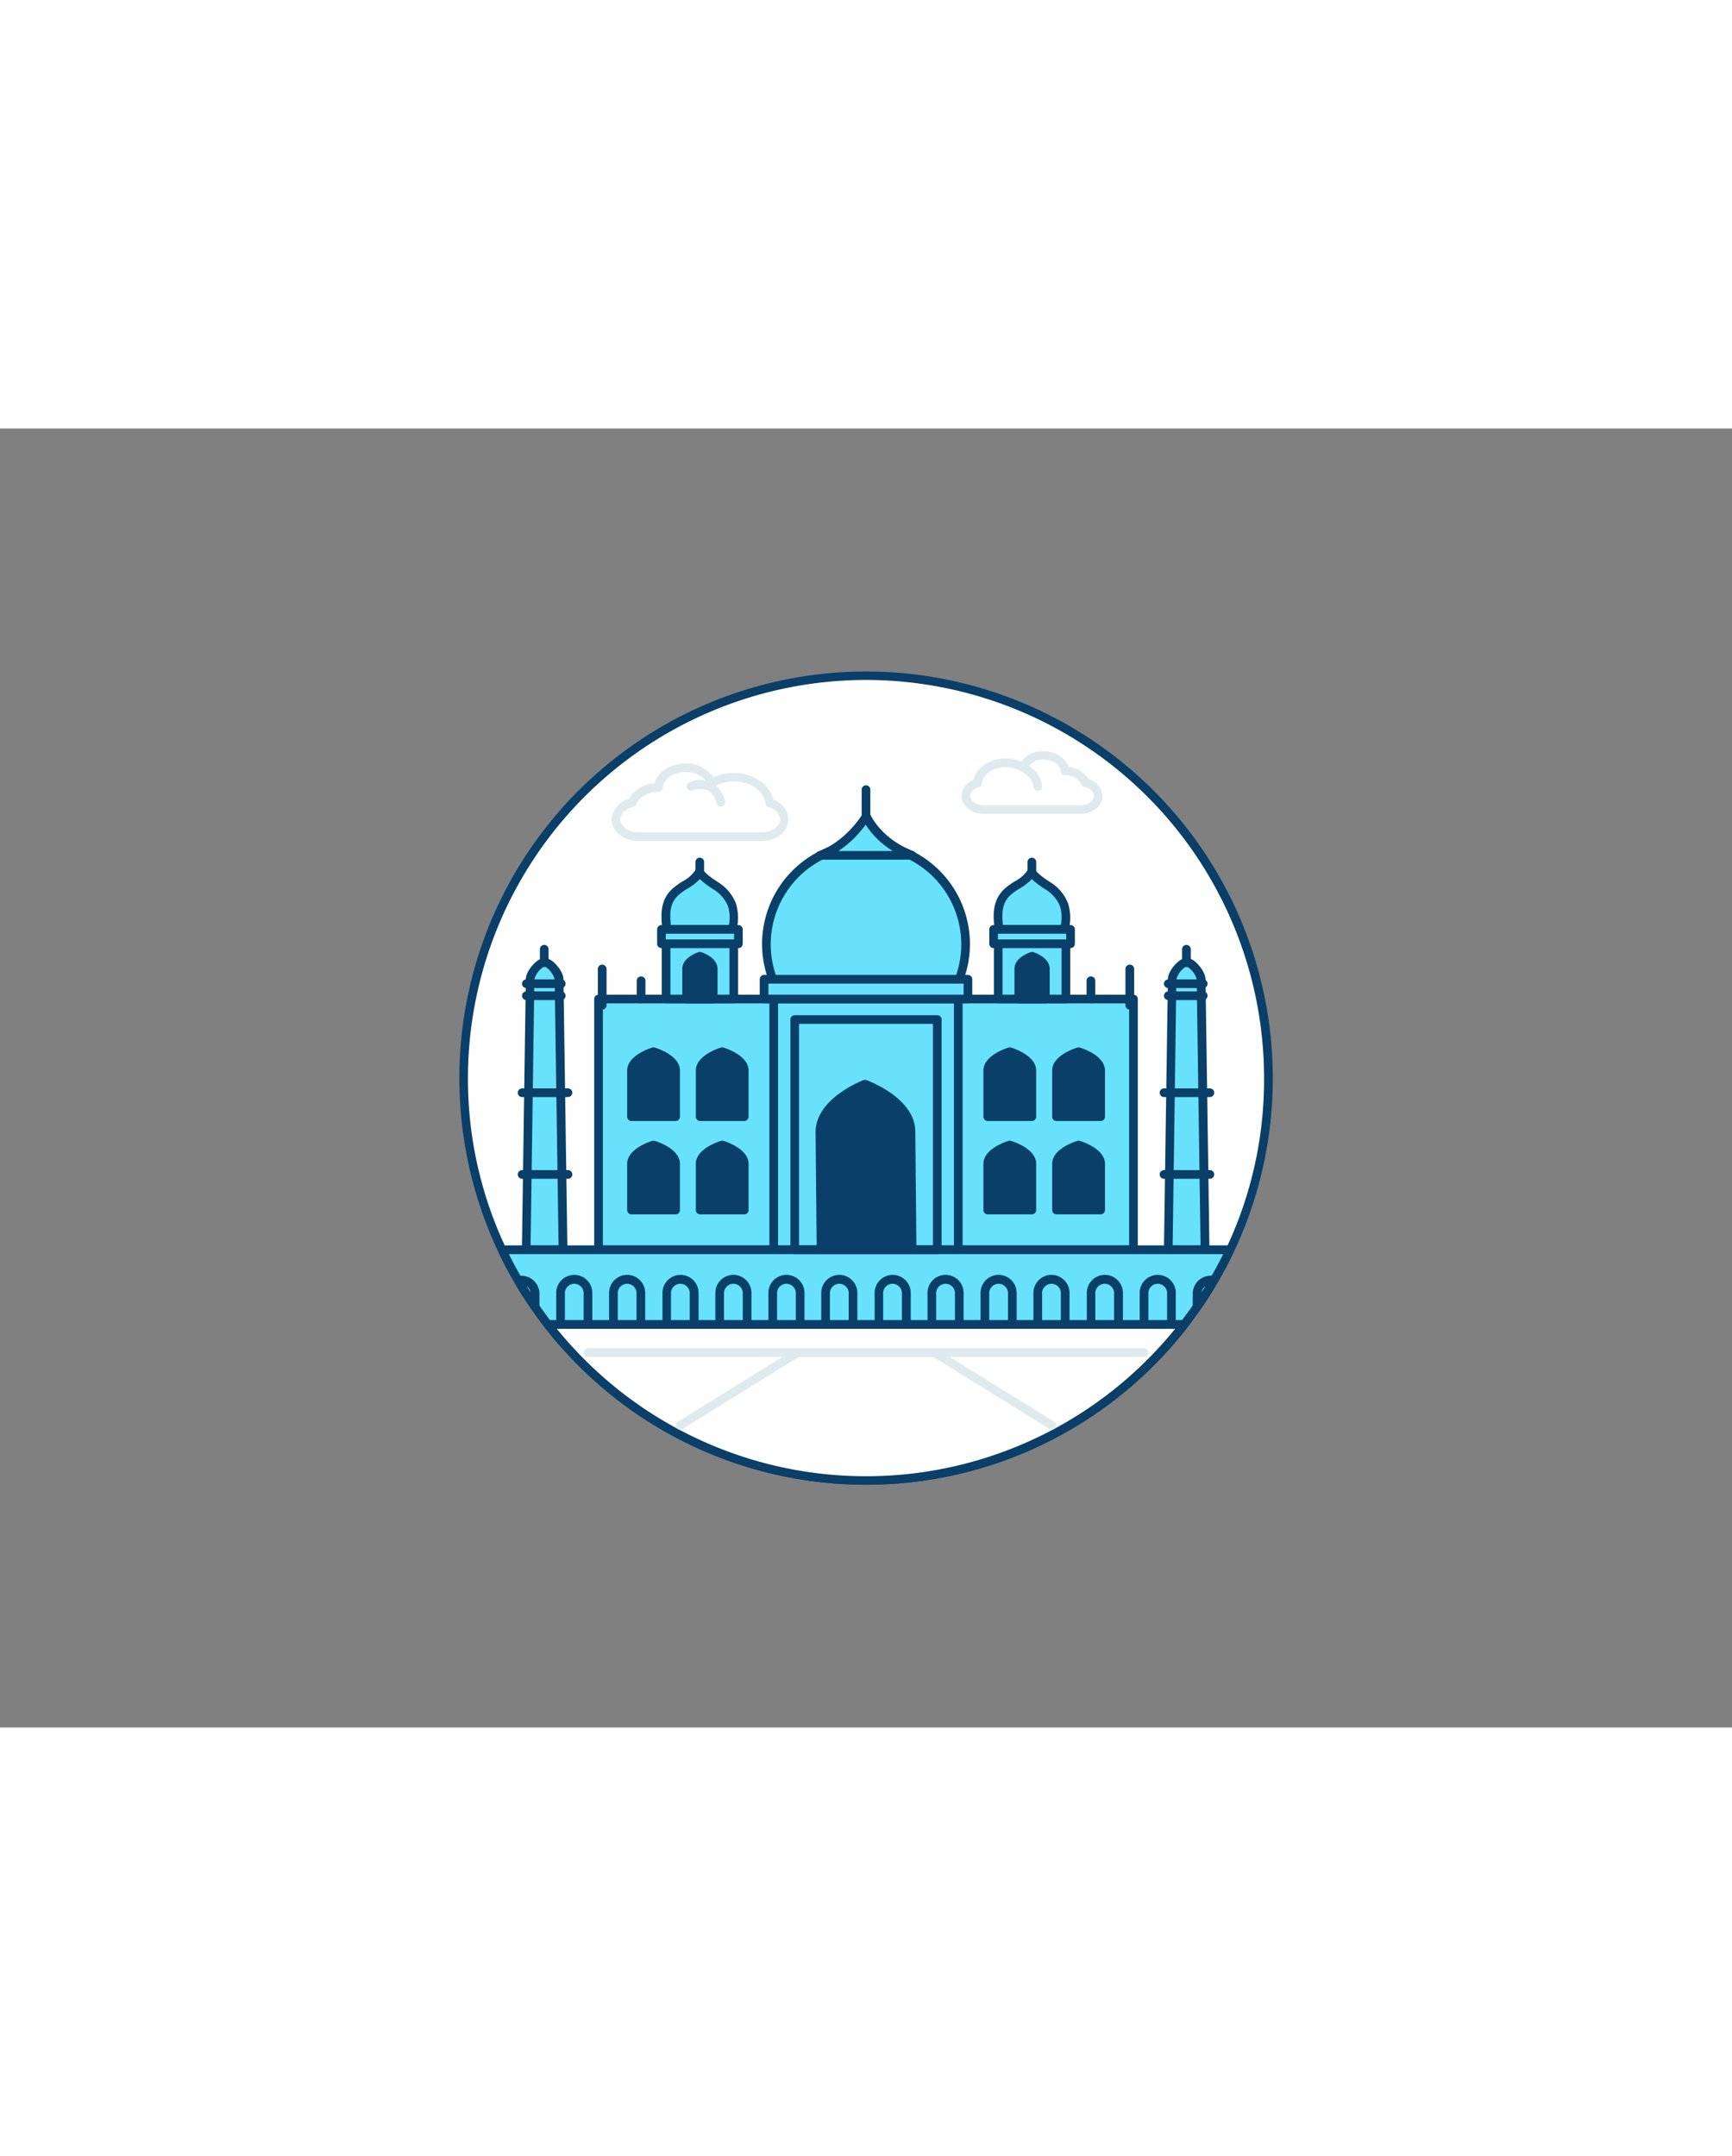 <svg xmlns="http://www.w3.org/2000/svg" viewBox="0 0 400 300" data-imageid="sydney-2" imageName="Taj Mahal" class="illustrations_image" style="width: 241px;"><rect x="0" y="0" width="400" height="300" fill="#808080" stroke="none"/><g id="_305_taj_mahal_outline" data-name="#305_taj_mahal_outline"><path d="M292.93,150a92.55,92.55,0,0,1-8.87,39.68c-1.14,2.42-2.39,4.77-3.73,7.06h0q-1.81,3.12-3.87,6.07-1.44,2.09-3,4.08-2.62,3.39-5.56,6.52a92.85,92.85,0,0,1-135.82,0q-2.94-3.12-5.56-6.52-1.55-2-3-4.08-2.06-3-3.87-6.08c-1.34-2.29-2.59-4.64-3.73-7.06a92.94,92.94,0,1,1,177-39.68Z" fill="#fff"/><path d="M200,243.93a93.7,93.7,0,0,1-68.64-29.83c-1.92-2-3.82-4.26-5.62-6.59-1.07-1.38-2.08-2.76-3-4.12-1.37-2-2.68-4-3.91-6.15-1.39-2.37-2.66-4.77-3.77-7.13a93.93,93.93,0,1,1,169.92,0c-1.1,2.33-2.35,4.71-3.72,7.06a.56.56,0,0,1-.05.08c-1.2,2.08-2.52,4.14-3.91,6.14-.94,1.36-1.95,2.74-3,4.12-1.8,2.33-3.7,4.55-5.62,6.6A93.75,93.75,0,0,1,200,243.93Zm0-185.86A92,92,0,0,0,108.07,150a91.11,91.11,0,0,0,8.77,39.25c1.09,2.31,2.33,4.66,3.69,7,1.21,2.07,2.5,4.09,3.83,6,.92,1.33,1.92,2.69,3,4,1.77,2.28,3.62,4.45,5.5,6.44a91.86,91.86,0,0,0,134.36,0c1.88-2,3.73-4.17,5.5-6.45,1-1.35,2-2.71,3-4,1.34-1.93,2.61-3.93,3.78-5.93a.56.56,0,0,1,.05-.08c1.36-2.33,2.6-4.68,3.69-7A91.11,91.11,0,0,0,291.93,150,92,92,0,0,0,200,58.07Zm80.33,138.68h0Z" fill="#093f68"/><path d="M273.47,206.9q-2.62,3.39-5.56,6.52a92.85,92.85,0,0,1-135.82,0q-2.94-3.12-5.56-6.52Z" fill="#fff"/><path d="M200,243.93a93.8,93.8,0,0,1-68.64-29.83c-1.92-2-3.82-4.26-5.62-6.59a1,1,0,0,1-.11-1,1,1,0,0,1,.9-.56H273.47a1,1,0,0,1,.9.56,1,1,0,0,1-.11,1c-1.8,2.33-3.7,4.55-5.62,6.6A93.75,93.75,0,0,1,200,243.93Zm-71.4-36c1.37,1.69,2.78,3.31,4.22,4.83a91.86,91.86,0,0,0,134.36,0c1.43-1.53,2.85-3.15,4.22-4.84Z" fill="#093f68"/><rect x="138.23" y="131.76" width="123.54" height="57.92" fill="#68e1fd" class="target-color"/><path d="M261.77,190.68H138.23a1,1,0,0,1-1-1V131.76a1,1,0,0,1,1-1H261.77a1,1,0,0,1,1,1v57.92A1,1,0,0,1,261.77,190.68Zm-122.54-2H260.77V132.76H139.23Z" fill="#093f68"/><circle cx="200" cy="119.1" r="22.96" fill="#68e1fd" class="target-color"/><path d="M200,143.06a24,24,0,1,1,24-24A24,24,0,0,1,200,143.06Zm0-45.93a22,22,0,1,0,22,22A22,22,0,0,0,200,97.13Z" fill="#093f68"/><path d="M200,89.61c3.42,6.7,10.52,9,10.52,9h-21S195.35,96.8,200,89.61Z" fill="#68e1fd" class="target-color"/><path d="M210.52,99.58h-21a1,1,0,0,1-.29-2c.06,0,5.6-1.8,10-8.57a1,1,0,0,1,.89-.45,1,1,0,0,1,.84.54c3.18,6.23,9.87,8.46,9.93,8.48a1,1,0,0,1,.68,1.11A1,1,0,0,1,210.52,99.58Zm-16.9-2H206.2a19.75,19.75,0,0,1-6.28-6.1A24.49,24.49,0,0,1,193.62,97.58Z" fill="#093f68"/><path d="M200,154.52a1,1,0,0,1-1-1v-7.09a1,1,0,0,1,2,0v7.09A1,1,0,0,1,200,154.52Z" fill="#093f68"/><rect x="178.69" y="131.76" width="42.62" height="57.92" fill="#68e1fd" class="target-color"/><path d="M221.31,190.68H178.69a1,1,0,0,1-1-1V131.76a1,1,0,0,1,1-1h42.62a1,1,0,0,1,1,1v57.92A1,1,0,0,1,221.31,190.68Zm-41.62-2h40.62V132.76H179.69Z" fill="#093f68"/><path d="M199.77,151.43s10.55,3.8,10.62,10.93l.25,27-21,.19-.25-27C189.3,155.42,199.77,151.43,199.77,151.43Z" fill="#093f68"/><path d="M189.61,190.55a1,1,0,0,1-1-1l-.25-27c-.07-7.73,10.6-11.89,11.06-12.06a1,1,0,0,1,.69,0c.46.17,11.21,4.13,11.28,11.86l.25,27a1,1,0,0,1-1,1l-21,.19Zm10.17-38c-1.74.75-9.47,4.38-9.42,10l.24,26,19-.17-.24-26C209.34,156.71,201.54,153.22,199.78,152.51Z" fill="#093f68"/><path d="M150.93,143.93s5.1,1.53,5.1,4.35v10.65H145.84V148.28C145.84,145.46,150.93,143.93,150.93,143.93Z" fill="#093f68"/><path d="M156,159.93H145.84a1,1,0,0,1-1-1V148.28c0-3.46,5.21-5.13,5.8-5.31a1,1,0,0,1,.58,0c.6.18,5.81,1.85,5.81,5.31v10.65A1,1,0,0,1,156,159.93Zm-9.19-2H155v-9.65c0-1.47-2.59-2.78-4.1-3.3-1.31.46-4.09,1.74-4.09,3.3Z" fill="#093f68"/><path d="M166.79,143.93s5.09,1.53,5.09,4.35v10.65H161.7V148.28C161.7,145.46,166.79,143.93,166.79,143.93Z" fill="#093f68"/><path d="M171.88,159.93H161.7a1,1,0,0,1-1-1V148.28c0-3.46,5.21-5.13,5.8-5.31a1,1,0,0,1,.58,0c.59.18,5.8,1.85,5.8,5.31v10.65A1,1,0,0,1,171.88,159.93Zm-9.18-2h8.18v-9.65c0-1.47-2.59-2.78-4.09-3.3-1.32.46-4.09,1.74-4.09,3.3Z" fill="#093f68"/><path d="M233.21,143.93s5.09,1.53,5.09,4.35v10.65H228.12V148.28C228.12,145.46,233.21,143.93,233.21,143.93Z" fill="#093f68"/><path d="M238.3,159.93H228.12a1,1,0,0,1-1-1V148.28c0-3.46,5.21-5.13,5.8-5.31a1,1,0,0,1,.58,0c.59.18,5.8,1.85,5.8,5.31v10.65A1,1,0,0,1,238.3,159.93Zm-9.18-2h8.18v-9.65c0-1.47-2.58-2.78-4.09-3.3-1.31.46-4.09,1.74-4.09,3.3Z" fill="#093f68"/><path d="M249.07,143.93s5.09,1.53,5.09,4.35v10.65H244V148.28C244,145.46,249.07,143.93,249.07,143.93Z" fill="#093f68"/><path d="M254.16,159.93H244a1,1,0,0,1-1-1V148.28c0-3.46,5.21-5.13,5.81-5.31a1,1,0,0,1,.58,0c.59.18,5.8,1.85,5.8,5.31v10.65A1,1,0,0,1,254.16,159.93Zm-9.19-2h8.19v-9.65c0-1.56-2.78-2.84-4.09-3.3-1.32.46-4.1,1.74-4.1,3.3Z" fill="#093f68"/><path d="M150.93,165.48s5.1,1.54,5.1,4.35v10.66H145.84V169.83C145.84,167,150.93,165.48,150.93,165.48Z" fill="#093f68"/><path d="M156,181.49H145.84a1,1,0,0,1-1-1V169.83c0-3.45,5.21-5.13,5.8-5.31a1.14,1.14,0,0,1,.58,0c.6.18,5.81,1.85,5.81,5.31v10.66A1,1,0,0,1,156,181.49Zm-9.19-2H155v-9.66c0-1.56-2.78-2.84-4.1-3.3-1.31.46-4.09,1.74-4.09,3.3Z" fill="#093f68"/><path d="M166.79,165.48s5.09,1.54,5.09,4.35v10.66H161.7V169.83C161.7,167,166.79,165.48,166.79,165.48Z" fill="#093f68"/><path d="M171.88,181.49H161.7a1,1,0,0,1-1-1V169.83c0-3.46,5.21-5.13,5.8-5.31a1.14,1.14,0,0,1,.58,0c.59.18,5.8,1.85,5.8,5.31v10.66A1,1,0,0,1,171.88,181.49Zm-9.18-2h8.18v-9.66c0-1.56-2.77-2.84-4.09-3.3-1.32.46-4.09,1.74-4.09,3.3Z" fill="#093f68"/><path d="M233.21,165.48s5.09,1.54,5.09,4.35v10.66H228.12V169.83C228.12,167,233.21,165.48,233.21,165.48Z" fill="#093f68"/><path d="M238.3,181.49H228.12a1,1,0,0,1-1-1V169.83c0-3.46,5.21-5.13,5.8-5.31a1.14,1.14,0,0,1,.58,0c.59.18,5.8,1.85,5.8,5.31v10.66A1,1,0,0,1,238.3,181.49Zm-9.18-2h8.18v-9.66c0-1.56-2.77-2.84-4.09-3.3-1.32.46-4.09,1.74-4.09,3.3Z" fill="#093f68"/><path d="M249.07,165.48s5.09,1.54,5.09,4.35v10.66H244V169.83C244,167,249.07,165.48,249.07,165.48Z" fill="#093f68"/><path d="M254.16,181.49H244a1,1,0,0,1-1-1V169.83c0-3.46,5.21-5.13,5.81-5.31a1.14,1.14,0,0,1,.58,0c.59.18,5.8,1.86,5.8,5.31v10.66A1,1,0,0,1,254.16,181.49Zm-9.19-2h8.19v-9.66c0-1.56-2.78-2.84-4.09-3.3-1.32.46-4.1,1.74-4.1,3.3Z" fill="#093f68"/><rect x="176.46" y="127.19" width="47.08" height="4.57" fill="#68e1fd" class="target-color"/><path d="M223.54,132.76H176.46a1,1,0,0,1-1-1v-4.57a1,1,0,0,1,1-1h47.08a1,1,0,0,1,1,1v4.57A1,1,0,0,1,223.54,132.76Zm-46.08-2h45.08v-2.57H177.46Z" fill="#093f68"/><path d="M165.16,105.49a22.3,22.3,0,0,1-2-1.41,9.32,9.32,0,0,1-.75-.66c-.29-.29-.75-.67-.82-1.08-1.21,2.29-4,3.08-5.75,4.81-2.46,2.39-2.19,5.41-1.84,8.51h15.21c.22-2,.55-3.74-.16-5.68A9.21,9.21,0,0,0,165.16,105.49Z" fill="#68e1fd" class="target-color"/><path d="M169.23,116.66H154a1,1,0,0,1-1-.88c-.33-2.92-.74-6.55,2.14-9.35a15,15,0,0,1,2.52-1.85,8,8,0,0,0,3-2.7,1,1,0,0,1,1.87.29l.38.38.17.16c.21.22.45.41.68.61a18.15,18.15,0,0,0,1.69,1.2l.2.14a10.22,10.22,0,0,1,4.3,5,11.29,11.29,0,0,1,.28,5.5l-.07.64A1,1,0,0,1,169.23,116.66Zm-14.31-2h13.42a9,9,0,0,0-.21-4.33,8.19,8.19,0,0,0-3.53-4h0l-.2-.13a21.6,21.6,0,0,1-1.86-1.34c-.28-.23-.56-.47-.82-.73l-.09-.08a12.86,12.86,0,0,1-2.88,2.23,13,13,0,0,0-2.19,1.6C154.72,109.65,154.64,111.84,154.92,114.66Z" fill="#093f68"/><path d="M161.61,103.58a1,1,0,0,1-1-1v-2.46a1,1,0,0,1,2,0v2.46A1,1,0,0,1,161.61,103.58Z" fill="#093f68"/><rect x="152.76" y="115.66" width="17.78" height="3.32" fill="#68e1fd" class="target-color"/><path d="M170.53,120H152.76a1,1,0,0,1-1-1v-3.32a1,1,0,0,1,1-1h17.77a1,1,0,0,1,1,1V119A1,1,0,0,1,170.53,120Zm-16.77-2h15.77v-1.32H153.76Z" fill="#093f68"/><rect x="153.83" y="118.98" width="15.63" height="12.78" fill="#68e1fd" class="target-color"/><path d="M169.46,132.76H153.83a1,1,0,0,1-1-1V119a1,1,0,0,1,1-1h15.63a1,1,0,0,1,1,1v12.78A1,1,0,0,1,169.46,132.76Zm-14.63-2h13.63V120H154.83Z" fill="#093f68"/><path d="M161.65,121.82s3.06,1,3.06,2.88v7.06h-6.13V124.7C158.58,122.84,161.65,121.82,161.65,121.82Z" fill="#093f68"/><path d="M164.71,132.76h-6.13a1,1,0,0,1-1-1v-7c0-2.52,3.37-3.71,3.75-3.83a1,1,0,0,1,.63,0c.39.12,3.75,1.31,3.75,3.83v7A1,1,0,0,1,164.71,132.76Zm-5.13-2h4.13v-6c0-.74-1.25-1.48-2.06-1.82-.82.34-2.07,1.08-2.07,1.82Z" fill="#093f68"/><path d="M241.86,105.49a22.16,22.16,0,0,1-2-1.41,7.87,7.87,0,0,1-.75-.66c-.29-.29-.75-.67-.83-1.08-1.2,2.29-4,3.08-5.74,4.81-2.46,2.39-2.2,5.41-1.85,8.51h15.21c.23-2,.55-3.74-.16-5.68A9.16,9.16,0,0,0,241.86,105.49Z" fill="#68e1fd" class="target-color"/><path d="M245.93,116.66H230.72a1,1,0,0,1-1-.88c-.33-2.92-.74-6.55,2.14-9.35a15.31,15.31,0,0,1,2.51-1.85,8.08,8.08,0,0,0,3.05-2.7,1,1,0,0,1,1-.53,1,1,0,0,1,.83.82s.25.26.37.38l.17.16c.22.22.45.41.69.61a20.3,20.3,0,0,0,1.69,1.21l.2.13a10.15,10.15,0,0,1,4.29,5,11.21,11.21,0,0,1,.29,5.51l-.07.63A1,1,0,0,1,245.93,116.66Zm-14.31-2H245a8.89,8.89,0,0,0-.2-4.33,8.24,8.24,0,0,0-3.53-4h0l-.19-.12a20.41,20.41,0,0,1-1.87-1.35,9.49,9.49,0,0,1-.82-.73l-.09-.08a12.91,12.91,0,0,1-2.89,2.23,13.45,13.45,0,0,0-2.19,1.6C231.43,109.65,231.35,111.84,231.62,114.66Z" fill="#093f68"/><path d="M238.31,103.58a1,1,0,0,1-1-1v-2.46a1,1,0,0,1,2,0v2.46A1,1,0,0,1,238.31,103.58Z" fill="#093f68"/><rect x="229.47" y="115.66" width="17.78" height="3.32" fill="#68e1fd" class="target-color"/><path d="M247.24,120H229.47a1,1,0,0,1-1-1v-3.32a1,1,0,0,1,1-1h17.77a1,1,0,0,1,1,1V119A1,1,0,0,1,247.24,120Zm-16.77-2h15.77v-1.32H230.47Z" fill="#093f68"/><rect x="230.54" y="118.98" width="15.63" height="12.78" fill="#68e1fd" class="target-color"/><path d="M246.17,132.76H230.54a1,1,0,0,1-1-1V119a1,1,0,0,1,1-1h15.63a1,1,0,0,1,1,1v12.78A1,1,0,0,1,246.17,132.76Zm-14.63-2h13.63V120H231.54Z" fill="#093f68"/><path d="M238.35,121.82s3.07,1,3.07,2.88v7.06h-6.13V124.7C235.29,122.84,238.35,121.82,238.35,121.82Z" fill="#093f68"/><path d="M241.42,132.76h-6.13a1,1,0,0,1-1-1v-7c0-2.52,3.36-3.71,3.75-3.83a1,1,0,0,1,.63,0c.38.12,3.75,1.31,3.75,3.83v7A1,1,0,0,1,241.42,132.76Zm-5.13-2h4.13v-6c0-.74-1.25-1.48-2.07-1.82-.81.34-2.06,1.08-2.06,1.82Z" fill="#093f68"/><path d="M273.2,123.56a1.7,1.7,0,0,1,1.69,0c1,.56,2.46,2.41,2.48,3.63l.91,62.48h-8.47l.91-62.48C270.74,126,272.22,124.12,273.2,123.56Z" fill="#68e1fd" class="target-color"/><path d="M278.28,190.67h-8.47a1,1,0,0,1-.71-.3,1,1,0,0,1-.29-.72l.91-62.48c0-1.67,1.81-3.8,3-4.48h0a2.69,2.69,0,0,1,2.69,0c1.17.68,2.95,2.81,3,4.48l.91,62.48a1,1,0,0,1-.28.72A1,1,0,0,1,278.28,190.67Zm-7.46-2h6.45l-.9-61.47a5,5,0,0,0-2-2.78.71.71,0,0,0-.69,0h0a5,5,0,0,0-2,2.78Zm2.38-65.11h0Z" fill="#093f68"/><path d="M277.88,129.22h-8.07a1,1,0,0,1,0-2h8.07a1,1,0,0,1,0,2Z" fill="#093f68"/><path d="M277.88,132h-8.07a1,1,0,0,1,0-2h8.07a1,1,0,0,1,0,2Z" fill="#093f68"/><path d="M279.42,154.4H268.83a1,1,0,0,1,0-2h10.59a1,1,0,0,1,0,2Z" fill="#093f68"/><path d="M279.42,173.27H268.83a1,1,0,0,1,0-2h10.59a1,1,0,0,1,0,2Z" fill="#093f68"/><path d="M274,124.33a1,1,0,0,1-1-1v-3.07a1,1,0,1,1,2,0v3.07A1,1,0,0,1,274,124.33Z" fill="#093f68"/><path d="M125,123.56a1.7,1.7,0,0,1,1.69,0c1,.56,2.46,2.41,2.48,3.63l.91,62.48h-8.47l.91-62.48C122.49,126,124,124.12,125,123.56Z" fill="#68e1fd" class="target-color"/><path d="M130,190.67h-8.47a1,1,0,0,1-1-1l.91-62.48c0-1.67,1.81-3.8,3-4.48a2.69,2.69,0,0,1,2.69,0c1.17.68,3,2.81,3,4.48l.91,62.48a1,1,0,0,1-1,1Zm-7.46-2H129l-.9-61.47a5,5,0,0,0-2-2.78.71.71,0,0,0-.69,0h0a5,5,0,0,0-2,2.78ZM125,123.56h0Z" fill="#093f68"/><path d="M129.62,129.22h-8.06a1,1,0,0,1,0-2h8.06a1,1,0,0,1,0,2Z" fill="#093f68"/><path d="M129.62,132h-8.06a1,1,0,0,1,0-2h8.06a1,1,0,0,1,0,2Z" fill="#093f68"/><path d="M131.17,154.4H120.58a1,1,0,0,1,0-2h10.59a1,1,0,0,1,0,2Z" fill="#093f68"/><path d="M131.17,173.27H120.58a1,1,0,0,1,0-2h10.59a1,1,0,0,1,0,2Z" fill="#093f68"/><path d="M125.69,124.33a1,1,0,0,1-1-1v-3.07a1,1,0,1,1,2,0v3.07A1,1,0,0,1,125.69,124.33Z" fill="#093f68"/><path d="M284.06,189.68c-1.14,2.42-2.39,4.77-3.73,7.06h0q-1.81,3.12-3.87,6.07-1.44,2.09-3,4.08H126.53q-1.55-2-3-4.08-2.06-3-3.87-6.08c-1.34-2.29-2.59-4.64-3.73-7.06Z" fill="#68e1fd" class="target-color"/><path d="M273.47,207.9H126.53a1,1,0,0,1-.79-.39c-1.07-1.38-2.08-2.76-3-4.12-1.37-2-2.68-4-3.91-6.15-1.39-2.37-2.66-4.77-3.77-7.13a1,1,0,0,1,0-1,1,1,0,0,1,.85-.46H284.06a1,1,0,0,1,.85.46,1,1,0,0,1,0,1c-1.1,2.33-2.35,4.71-3.72,7.06a.56.56,0,0,1-.05.08c-1.2,2.08-2.52,4.14-3.91,6.14-.94,1.36-1.95,2.74-3,4.12A1,1,0,0,1,273.47,207.9ZM127,205.9H273c.93-1.22,1.83-2.45,2.66-3.65,1.34-1.93,2.61-3.93,3.78-5.93a.56.56,0,0,1,.05-.08c1.08-1.85,2.08-3.71,3-5.56H117.53c.92,1.85,1.92,3.71,3,5.56,1.21,2.07,2.5,4.09,3.83,6C125.19,203.45,126.09,204.68,127,205.9Z" fill="#093f68"/><path d="M216.46,190.68H183.54a1,1,0,0,1-1-1V136.5a1,1,0,0,1,1-1h32.92a1,1,0,0,1,1,1v53.18A1,1,0,0,1,216.46,190.68Zm-31.92-2h30.92V137.5H184.54Z" fill="#093f68"/><path d="M139.08,134.19a1,1,0,0,1-1-1v-8.37a1,1,0,1,1,2,0v8.37A1,1,0,0,1,139.08,134.19Z" fill="#093f68"/><path d="M148.06,132.76a1,1,0,0,1-1-1v-4.23a1,1,0,0,1,2,0v4.23A1,1,0,0,1,148.06,132.76Z" fill="#093f68"/><line x1="260.92" y1="133.19" x2="260.92" y2="124.82" fill="#68e1fd" class="target-color"/><path d="M260.92,134.19a1,1,0,0,1-1-1v-8.37a1,1,0,0,1,2,0v8.37A1,1,0,0,1,260.92,134.19Z" fill="#093f68"/><line x1="251.94" y1="127.53" x2="251.94" y2="131.76" fill="#68e1fd" class="target-color"/><path d="M251.94,132.76a1,1,0,0,1-1-1v-4.23a1,1,0,0,1,2,0v4.23A1,1,0,0,1,251.94,132.76Z" fill="#093f68"/><path d="M200,90.61a1,1,0,0,1-1-1V83.4a1,1,0,1,1,2,0v6.21A1,1,0,0,1,200,90.61Z" fill="#093f68"/><path d="M280.33,196.74h0q-1.81,3.12-3.87,6.07v-3a3.17,3.17,0,0,1,3.17-3.17A4.05,4.05,0,0,1,280.33,196.74Z" fill="#68e1fd" class="target-color"/><path d="M276.46,203.82a.79.79,0,0,1-.3,0,1,1,0,0,1-.7-1v-3a4.17,4.17,0,0,1,4.17-4.17,6.32,6.32,0,0,1,.87.08,1,1,0,0,1,.83,1h0a1,1,0,0,1-.14.5c-1.2,2.08-2.52,4.14-3.91,6.14A1,1,0,0,1,276.46,203.82Zm1.91-5.75a2.23,2.23,0,0,0-.88,1.41C277.79,199,278.08,198.54,278.37,198.07Z" fill="#093f68"/><path d="M267.38,196.67h0a3.17,3.17,0,0,1,3.17,3.17v7.07a0,0,0,0,1,0,0h-6.34a0,0,0,0,1,0,0v-7.07A3.17,3.17,0,0,1,267.38,196.67Z" fill="#68e1fd" class="target-color"/><path d="M270.54,207.9h-6.33a1,1,0,0,1-1-1v-7.06a4.17,4.17,0,1,1,8.33,0v7.06A1,1,0,0,1,270.54,207.9Zm-5.33-2h4.33v-6.06a2.17,2.17,0,1,0-4.33,0Z" fill="#093f68"/><path d="M255.13,196.67h0a3.17,3.17,0,0,1,3.17,3.17v7.07a0,0,0,0,1,0,0H252a0,0,0,0,1,0,0v-7.07A3.17,3.17,0,0,1,255.13,196.67Z" fill="#68e1fd" class="target-color"/><path d="M258.29,207.9H252a1,1,0,0,1-1-1v-7.06a4.17,4.17,0,1,1,8.33,0v7.06A1,1,0,0,1,258.29,207.9Zm-5.33-2h4.33v-6.06a2.17,2.17,0,1,0-4.33,0Z" fill="#093f68"/><path d="M242.88,196.67h0a3.17,3.17,0,0,1,3.17,3.17v7.07a0,0,0,0,1,0,0h-6.34a0,0,0,0,1,0,0v-7.07a3.17,3.17,0,0,1,3.17-3.17Z" fill="#68e1fd" class="target-color"/><path d="M246,207.9h-6.33a1,1,0,0,1-1-1v-7.06a4.17,4.17,0,1,1,8.33,0v7.06A1,1,0,0,1,246,207.9Zm-5.33-2H245v-6.06a2.17,2.17,0,1,0-4.33,0Z" fill="#093f68"/><path d="M230.63,196.67h0a3.17,3.17,0,0,1,3.17,3.17v7.07a0,0,0,0,1,0,0h-6.34a0,0,0,0,1,0,0v-7.07A3.17,3.17,0,0,1,230.63,196.67Z" fill="#68e1fd" class="target-color"/><path d="M233.79,207.9h-6.33a1,1,0,0,1-1-1v-7.06a4.17,4.17,0,1,1,8.33,0v7.06A1,1,0,0,1,233.79,207.9Zm-5.33-2h4.33v-6.06a2.17,2.17,0,1,0-4.33,0Z" fill="#093f68"/><path d="M218.38,196.67h0a3.17,3.17,0,0,1,3.17,3.17v7.07a0,0,0,0,1,0,0h-6.34a0,0,0,0,1,0,0v-7.07A3.17,3.17,0,0,1,218.38,196.67Z" fill="#68e1fd" class="target-color"/><path d="M221.54,207.9h-6.33a1,1,0,0,1-1-1v-7.06a4.17,4.17,0,1,1,8.33,0v7.06A1,1,0,0,1,221.54,207.9Zm-5.33-2h4.33v-6.06a2.17,2.17,0,1,0-4.33,0Z" fill="#093f68"/><path d="M206.13,196.67h0a3.17,3.17,0,0,1,3.17,3.17v7.07a0,0,0,0,1,0,0H203a0,0,0,0,1,0,0v-7.07a3.17,3.17,0,0,1,3.17-3.17Z" fill="#68e1fd" class="target-color"/><path d="M209.29,207.9H203a1,1,0,0,1-1-1v-7.06a4.17,4.17,0,1,1,8.33,0v7.06A1,1,0,0,1,209.29,207.9Zm-5.33-2h4.33v-6.06a2.17,2.17,0,1,0-4.33,0Z" fill="#093f68"/><path d="M193.87,196.67h0a3.17,3.17,0,0,1,3.17,3.17v7.07a0,0,0,0,1,0,0h-6.34a0,0,0,0,1,0,0v-7.07A3.17,3.17,0,0,1,193.87,196.67Z" fill="#68e1fd" class="target-color"/><path d="M197,207.9h-6.33a1,1,0,0,1-1-1v-7.06a4.17,4.17,0,1,1,8.33,0v7.06A1,1,0,0,1,197,207.9Zm-5.33-2H196v-6.06a2.17,2.17,0,1,0-4.33,0Z" fill="#093f68"/><path d="M181.62,196.67h0a3.17,3.17,0,0,1,3.17,3.17v7.07a0,0,0,0,1,0,0h-6.34a0,0,0,0,1,0,0v-7.07a3.17,3.17,0,0,1,3.17-3.17Z" fill="#68e1fd" class="target-color"/><path d="M184.79,207.9h-6.33a1,1,0,0,1-1-1v-7.06a4.17,4.17,0,1,1,8.33,0v7.06A1,1,0,0,1,184.79,207.9Zm-5.33-2h4.33v-6.06a2.17,2.17,0,1,0-4.33,0Z" fill="#093f68"/><path d="M169.37,196.67h0a3.17,3.17,0,0,1,3.17,3.17v7.07a0,0,0,0,1,0,0h-6.34a0,0,0,0,1,0,0v-7.07A3.17,3.17,0,0,1,169.37,196.67Z" fill="#68e1fd" class="target-color"/><path d="M172.54,207.9h-6.33a1,1,0,0,1-1-1v-7.06a4.17,4.17,0,1,1,8.33,0v7.06A1,1,0,0,1,172.54,207.9Zm-5.33-2h4.33v-6.06a2.17,2.17,0,1,0-4.33,0Z" fill="#093f68"/><path d="M157.12,196.67h0a3.17,3.17,0,0,1,3.17,3.17v7.07a0,0,0,0,1,0,0H154a0,0,0,0,1,0,0v-7.07A3.17,3.17,0,0,1,157.12,196.67Z" fill="#68e1fd" class="target-color"/><path d="M160.29,207.9H154a1,1,0,0,1-1-1v-7.06a4.17,4.17,0,1,1,8.33,0v7.06A1,1,0,0,1,160.29,207.9Zm-5.33-2h4.33v-6.06a2.17,2.17,0,1,0-4.33,0Z" fill="#093f68"/><path d="M144.87,196.67h0a3.17,3.17,0,0,1,3.17,3.17v7.07a0,0,0,0,1,0,0h-6.34a0,0,0,0,1,0,0v-7.07A3.17,3.17,0,0,1,144.87,196.67Z" fill="#68e1fd" class="target-color"/><path d="M148,207.9h-6.33a1,1,0,0,1-1-1v-7.06a4.17,4.17,0,1,1,8.33,0v7.06A1,1,0,0,1,148,207.9Zm-5.33-2H147v-6.06a2.17,2.17,0,1,0-4.33,0Z" fill="#093f68"/><path d="M132.62,196.67h0a3.17,3.17,0,0,1,3.17,3.17v7.07a0,0,0,0,1,0,0h-6.34a0,0,0,0,1,0,0v-7.07A3.17,3.17,0,0,1,132.62,196.67Z" fill="#68e1fd" class="target-color"/><path d="M135.79,207.9h-6.33a1,1,0,0,1-1-1v-7.06a4.17,4.17,0,1,1,8.33,0v7.06A1,1,0,0,1,135.79,207.9Zm-5.33-2h4.33v-6.06a2.17,2.17,0,1,0-4.33,0Z" fill="#093f68"/><path d="M123.54,199.84v3q-2.06-3-3.87-6.08a4.05,4.05,0,0,1,.7-.07,3.18,3.18,0,0,1,3.17,3.17Z" fill="#68e1fd" class="target-color"/><path d="M123.54,203.82a1,1,0,0,1-.82-.43c-1.37-2-2.68-4-3.91-6.15a1,1,0,0,1,0-.92,1,1,0,0,1,.74-.57,6.32,6.32,0,0,1,.87-.08,4.18,4.18,0,0,1,4.17,4.17v3a1,1,0,0,1-.7,1A.79.79,0,0,1,123.54,203.82Zm-1.91-5.75c.29.47.58.94.88,1.4a2.12,2.12,0,0,0-.61-1.16A1.55,1.55,0,0,0,121.63,198.07Z" fill="#093f68"/><path d="M242.94,231.22a1,1,0,0,1-.53-.15l-26.88-16.65H184.47l-26.88,16.65a1,1,0,0,1-1.06-1.7l27.13-16.8a1,1,0,0,1,.53-.15h31.62a1,1,0,0,1,.53.15l27.13,16.8a1,1,0,0,1,.32,1.38A1,1,0,0,1,242.94,231.22Z" fill="#dfeaef"/><path d="M264.21,214.42H135.79a1,1,0,0,1,0-2H264.21a1,1,0,0,1,0,2Z" fill="#dfeaef"/><path d="M176,95.27H147.44c-3.4,0-6.17-2.25-6.17-5a5.18,5.18,0,0,1,4-4.7,7.18,7.18,0,0,1,5.9-3.61c.71-2.65,3.64-4.62,7.1-4.62a7.66,7.66,0,0,1,6.48,3.21,10.9,10.9,0,0,1,4.68-1c4.55,0,8.43,2.68,9.16,6.22a5,5,0,0,1,3.49,4.51C182.12,93,179.36,95.27,176,95.27ZM152,83.91c-2.3,0-4.39,1.17-5,2.85a1,1,0,0,1-.72.62c-1.75.39-3,1.57-3,2.88,0,1.66,1.87,3,4.17,3H176c2.29,0,4.16-1.35,4.16-3a3.24,3.24,0,0,0-2.66-2.8,1,1,0,0,1-.72-.87c-.26-2.84-3.46-5.06-7.27-5.06a8.77,8.77,0,0,0-4.6,1.23,1,1,0,0,1-1.46-.52c-.61-1.71-2.71-2.91-5.1-2.91-2.79,0-5.1,1.61-5.26,3.66A1,1,0,0,1,152,83.91Zm-6,2.49h0Z" fill="#dfeaef"/><path d="M166.46,87.3a1,1,0,0,1-1-.83,4.47,4.47,0,0,0-1.79-2.75,4.6,4.6,0,0,0-3.81-.13,1,1,0,0,1-1.25-.65,1,1,0,0,1,.65-1.26,5.83,5.83,0,0,1,8.17,4.45,1,1,0,0,1-.82,1.16Z" fill="#dfeaef"/><path d="M249.56,89H227.14c-2.79,0-5.06-1.86-5.06-4.15a4.16,4.16,0,0,1,2.77-3.71c.65-2.86,3.7-4.94,7.4-4.94a9,9,0,0,1,3.59.73A6.22,6.22,0,0,1,241,74.51c2.75,0,5.09,1.55,5.74,3.65A5.87,5.87,0,0,1,251.39,81a4.26,4.26,0,0,1,3.23,3.88C254.62,87.18,252.35,89,249.56,89Zm-17.31-10.8c-2.89,0-5.31,1.66-5.51,3.78a1,1,0,0,1-.72.87,2.35,2.35,0,0,0-1.94,2c0,1.16,1.4,2.15,3.06,2.15h22.42c1.66,0,3.06-1,3.06-2.15,0-.93-.89-1.78-2.16-2.06a1,1,0,0,1-.72-.62,4,4,0,0,0-3.79-2.1,1,1,0,0,1-1-.92c-.11-1.48-1.86-2.68-3.91-2.68a3.92,3.92,0,0,0-3.81,2.14,1,1,0,0,1-1.46.52A6.76,6.76,0,0,0,232.25,78.24Z" fill="#dfeaef"/><path d="M239.66,83.65a1,1,0,0,1-1-.94c-.14-2.26-2.77-3.46-2.8-3.48a1,1,0,0,1,.81-1.82c.16.06,3.77,1.7,4,5.17a1,1,0,0,1-.93,1.06Z" fill="#dfeaef"/></g></svg>
